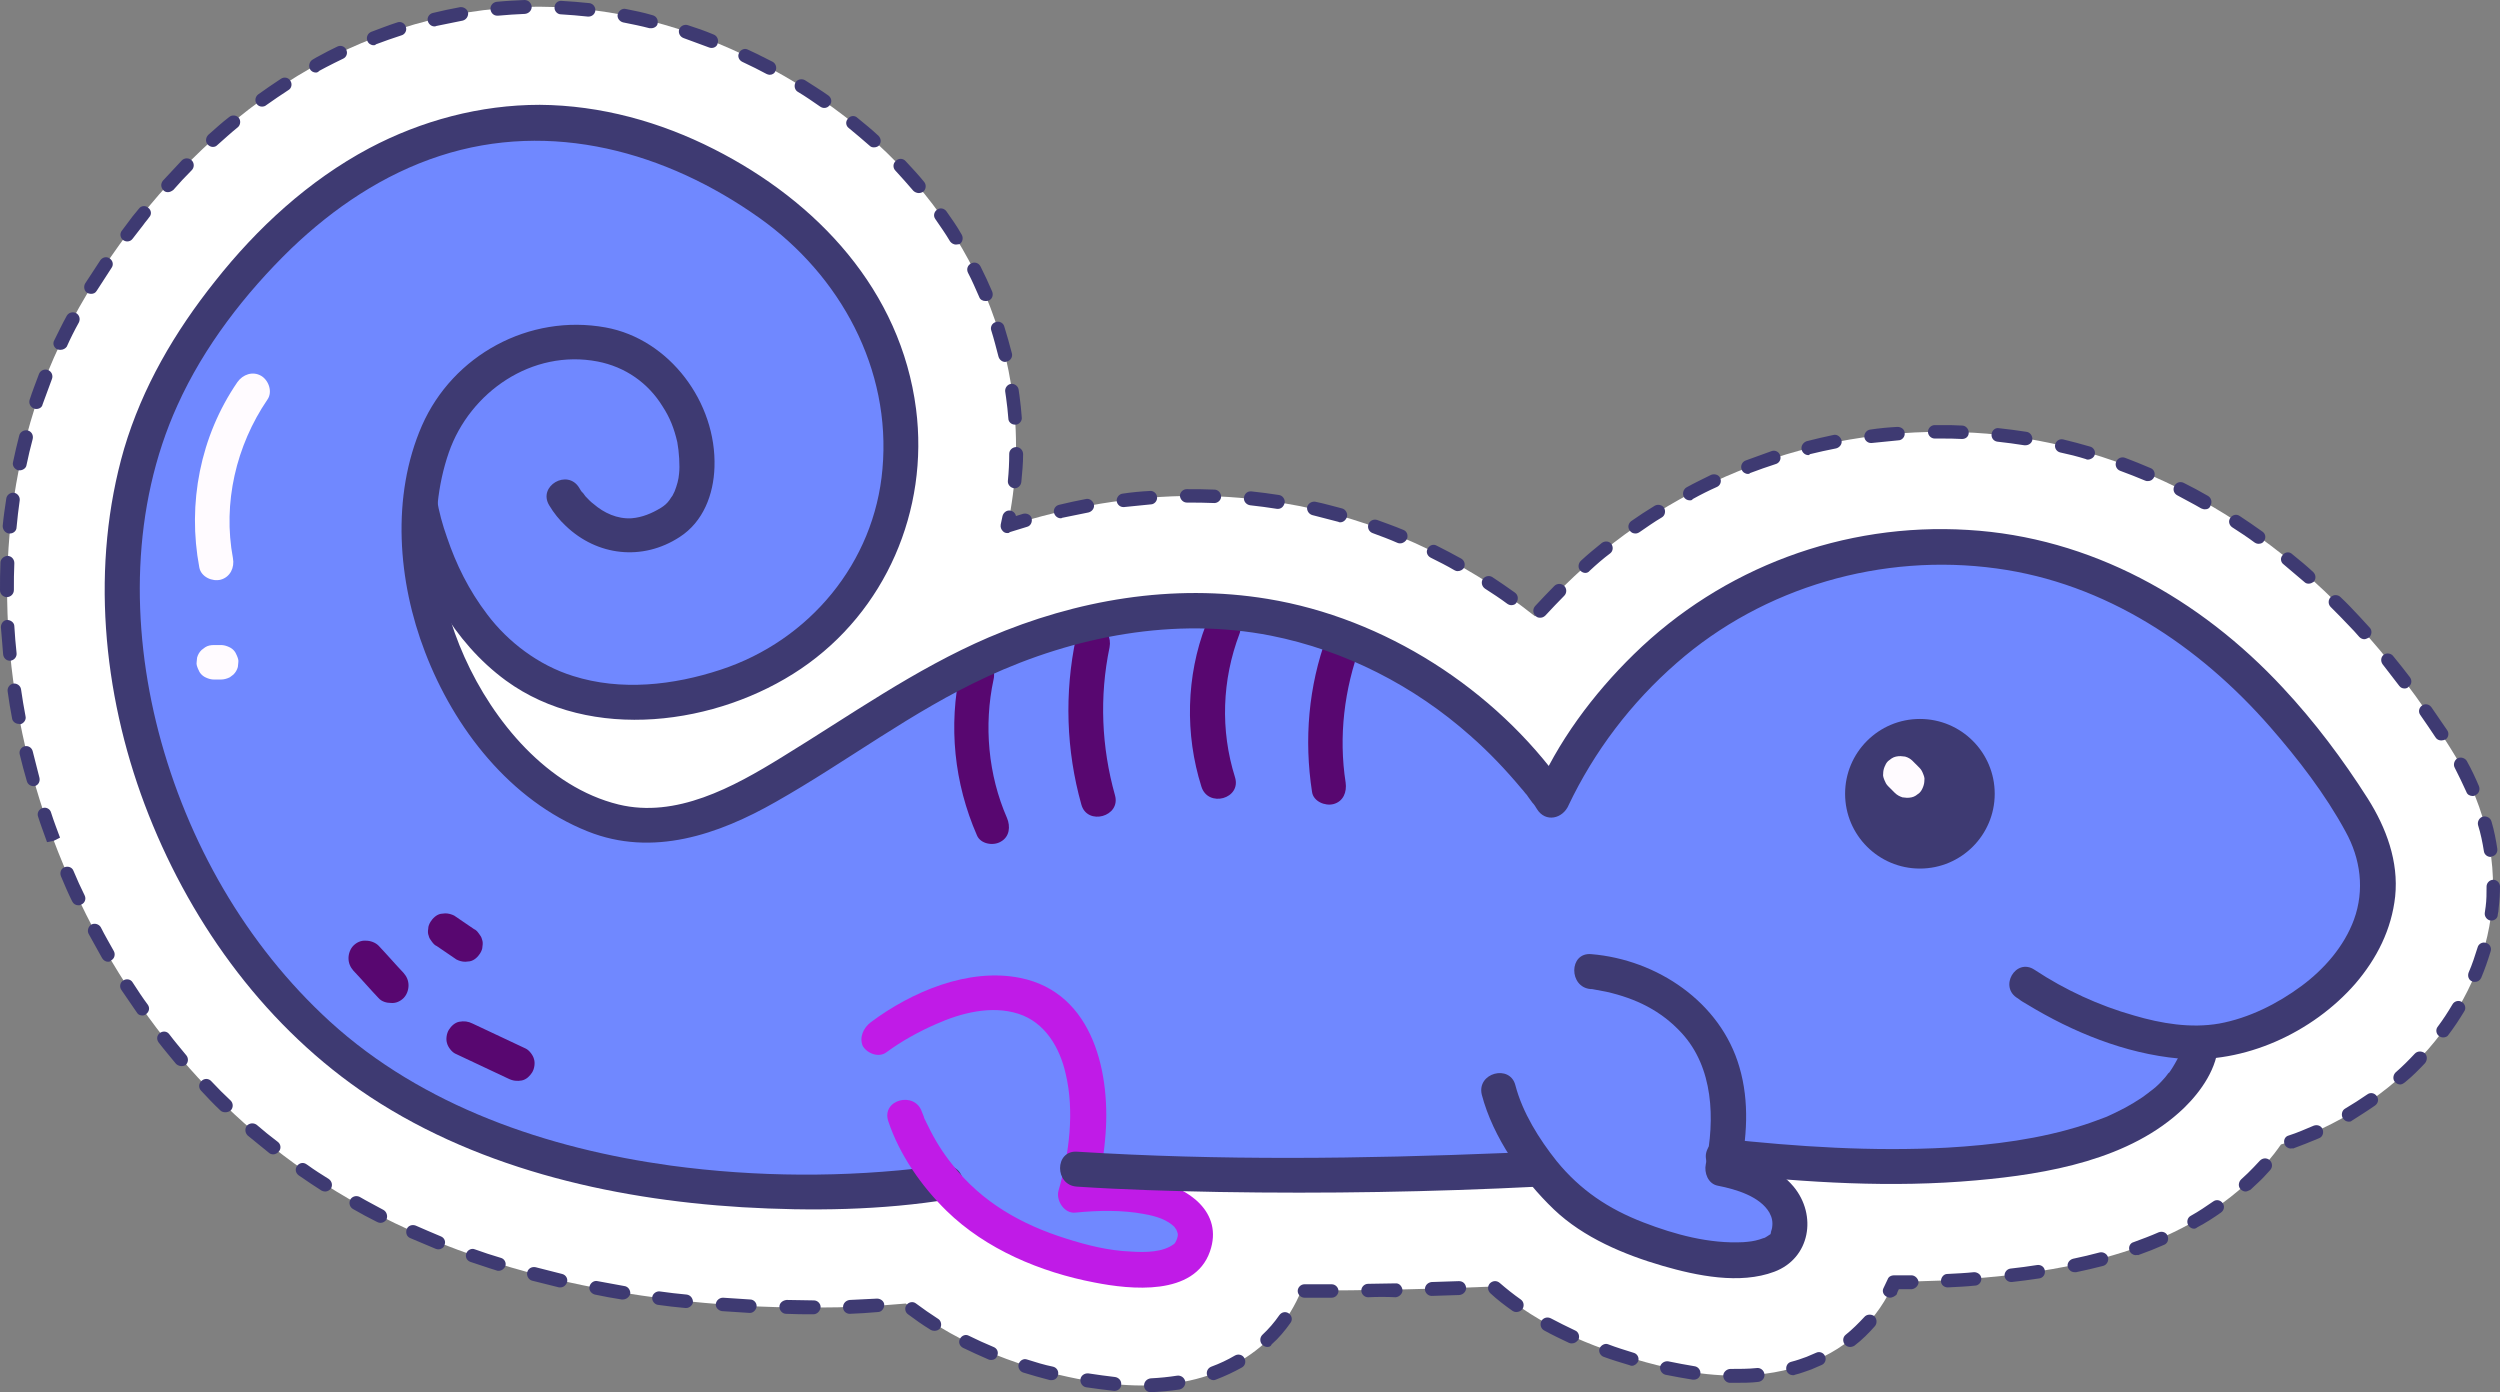 <?xml version="1.0" standalone="no"?>
<svg version="1.1" x="0" y="0" width="100%" height="100%" viewBox="0 -0.05 558.1 310.8" xmlns="http://www.w3.org/2000/svg" xmlns:xlink="http://www.w3.org/1999/xlink">
  <rect x="0" y="-0.05" width="558.1" height="310.8" fill="#808080" stroke="none"/>
  <style type="text/css">.st1{stroke:none;stroke-width:1;stroke-linecap:butt;stroke-linejoin:miter;fill:#ffffff;fill-opacity:1;fill-rule:nonZero;}
.st2{stroke:none;stroke-width:1;stroke-linecap:butt;stroke-linejoin:miter;fill:#3e3a72;fill-opacity:1;fill-rule:nonzero;}
.st3{stroke:none;stroke-width:1;stroke-linecap:butt;stroke-linejoin:miter;fill:#7088ff;fill-opacity:1;fill-rule:nonZero;}
.st4{stroke:none;stroke-width:1;stroke-linecap:butt;stroke-linejoin:miter;fill:#3e3a72;fill-opacity:1;fill-rule:nonZero;}
.st5{stroke:none;stroke-width:1;stroke-linecap:butt;stroke-linejoin:miter;fill:#fffbff;fill-opacity:1;fill-rule:nonZero;}
.st6{stroke:none;stroke-width:1;stroke-linecap:butt;stroke-linejoin:miter;fill:#580770;fill-opacity:1;fill-rule:nonZero;}
.st7{stroke:none;stroke-width:1;stroke-linecap:butt;stroke-linejoin:miter;fill:#580770;fill-opacity:1;fill-rule:nonZero;}
.st8{stroke:none;stroke-width:1;stroke-linecap:butt;stroke-linejoin:miter;fill:#580770;fill-opacity:1;fill-rule:nonZero;}
.st9{stroke:none;stroke-width:1;stroke-linecap:butt;stroke-linejoin:miter;fill:#580770;fill-opacity:1;fill-rule:nonZero;}
.st10{stroke:none;stroke-width:1;stroke-linecap:butt;stroke-linejoin:miter;fill:#580770;fill-opacity:1;fill-rule:nonZero;}
.st11{stroke:none;stroke-width:1;stroke-linecap:butt;stroke-linejoin:miter;fill:#580770;fill-opacity:1;fill-rule:nonZero;}
.st12{stroke:none;stroke-width:1;stroke-linecap:butt;stroke-linejoin:miter;fill:#580770;fill-opacity:1;fill-rule:nonZero;}
.st13{stroke:none;stroke-width:1;stroke-linecap:butt;stroke-linejoin:miter;fill:#fffbff;fill-opacity:1;fill-rule:nonZero;}
.st14{stroke:none;stroke-width:1;stroke-linecap:butt;stroke-linejoin:miter;fill:#fffbff;fill-opacity:1;fill-rule:nonZero;}
.st15{stroke:none;stroke-width:1;stroke-linecap:butt;stroke-linejoin:miter;fill:#3e3a72;fill-opacity:1;fill-rule:nonZero;}
.st16{stroke:none;stroke-width:1;stroke-linecap:butt;stroke-linejoin:miter;fill:#3e3a72;fill-opacity:1;fill-rule:nonZero;}
.st17{stroke:none;stroke-width:1;stroke-linecap:butt;stroke-linejoin:miter;fill:#3e3a72;fill-opacity:1;fill-rule:nonZero;}
.st18{stroke:none;stroke-width:1;stroke-linecap:butt;stroke-linejoin:miter;fill:#3e3a72;fill-opacity:1;fill-rule:nonZero;}
.st19{stroke:none;stroke-width:1;stroke-linecap:butt;stroke-linejoin:miter;fill:#3e3a72;fill-opacity:1;fill-rule:nonZero;}
.st20{stroke:none;stroke-width:1;stroke-linecap:butt;stroke-linejoin:miter;fill:#3e3a72;fill-opacity:1;fill-rule:nonZero;}</style>
  <defs/>
  <g id="组265">
    <g id="组266">
      <path class="st1" id="路径592" d="M 525.6 138.65 C 502.1 113.35 471.9 98.35 440.6 96.55 C 438.2 96.45 435.8 96.35 433.4 96.35 C 401.7 96.35 371.8 108.55 349.3 130.65 C 347 132.95 344.8 135.25 342.7 137.55 C 326.2 124.45 306.7 115.55 286.4 112.25 C 280 111.25 273.4 110.65 266.8 110.65 C 252.9 110.65 238.8 112.95 224.9 117.45 C 226.9 108.15 227.4 98.45 226.1 88.55 C 222.1 57.25 201.3 30.05 169.2 13.75 C 153.3 5.65 136.9 1.55 120.5 1.45 C 120.5 1.45 120.1 1.45 120.1 1.45 C 103.8 1.45 87.2 5.65 72.1 13.65 C 56.9 21.75 43 33.65 30.8 49.05 C 19.2 63.95 11.3 78.65 6.8 94.15 C -1.6 123.05 0.2 156.15 11.9 187.35 C 23.6 218.35 42.9 243.85 67.9 261.25 C 93.2 278.85 125.7 288.95 164.5 291.35 C 170.4 291.75 176.2 291.85 181.8 291.85 C 188.9 291.85 195.7 291.55 202.2 290.95 C 215.1 301.05 229.8 305.65 240.5 307.75 C 245.8 308.75 250.6 309.25 255.1 309.25 C 272 309.25 285.1 301.35 290.5 288.05 C 290.6 288.05 290.7 288.05 290.7 288.05 C 305.2 288.05 319.6 287.75 333.5 287.15 C 341.5 294.25 352 299.65 365.3 303.45 C 370.7 305.05 378.9 307.05 387.5 307.05 C 393.4 307.05 399 306.05 404 304.15 C 412.7 300.85 419.4 294.35 422.9 286.05 C 429.9 286.05 436.8 285.75 443.2 285.15 C 462.1 283.45 485.9 279.35 502.9 262.85 C 504.9 260.95 507.1 258.45 509.2 255.45 C 521.7 251.55 533.3 244.15 542.1 234.15 C 550.2 224.85 555.2 213.95 556.3 202.55 C 557.5 190.75 554.3 178.35 546.9 166.75 C 540.4 156.25 533.2 146.85 525.6 138.65  Z " style="fill:rgb(255, 255, 255)"/>
      <path class="st2" id="复合路径41" d="M 256.9 310.75 C 256.1 310.75 255.4 310.15 255.4 309.25 C 255.4 308.45 256 307.75 256.9 307.65 C 258.9 307.55 260.9 307.35 262.8 307.05 C 263.6 306.95 264.4 307.45 264.6 308.35 C 264.7 309.15 264.2 309.95 263.3 310.15 C 261.2 310.45 259.1 310.65 256.9 310.75 C 257 310.75 257 310.75 256.9 310.75  Z M 248.8 310.45 C 248.8 310.45 248.7 310.45 248.7 310.45 C 246.7 310.25 244.7 309.95 242.5 309.65 C 241.7 309.55 241.1 308.75 241.2 307.85 C 241.3 307.05 242.1 306.45 243 306.55 C 245.1 306.85 247 307.15 248.9 307.35 C 249.7 307.45 250.4 308.15 250.3 309.05 C 250.3 309.85 249.6 310.45 248.8 310.45  Z M 387.4 308.65 C 387 308.65 386.6 308.65 386.2 308.65 C 385.4 308.65 384.7 307.95 384.7 307.05 C 384.7 306.25 385.5 305.55 386.3 305.55 C 388.3 305.55 390.3 305.55 392.2 305.35 C 393 305.25 393.8 305.85 393.9 306.75 C 394 307.55 393.4 308.35 392.5 308.45 C 390.8 308.65 389.1 308.65 387.4 308.65  Z M 270.9 308.05 C 270.3 308.05 269.7 307.65 269.5 307.05 C 269.2 306.25 269.6 305.35 270.4 305.05 C 272.3 304.35 274 303.55 275.7 302.55 C 276.4 302.15 277.4 302.35 277.8 303.15 C 278.2 303.85 278 304.85 277.2 305.25 C 275.4 306.25 273.5 307.15 271.4 307.95 C 271.2 308.05 271 308.05 270.9 308.05  Z M 234.8 308.05 C 234.7 308.05 234.6 308.05 234.4 308.05 C 232.4 307.55 230.4 306.95 228.4 306.35 C 227.6 306.05 227.2 305.25 227.4 304.45 C 227.7 303.65 228.5 303.15 229.3 303.45 C 231.2 304.05 233.1 304.65 235.1 305.05 C 235.9 305.25 236.4 306.05 236.2 306.85 C 236.1 307.55 235.5 308.05 234.8 308.05  Z M 378.1 307.95 C 378 307.95 378 307.95 377.9 307.95 C 375.9 307.65 373.9 307.25 371.8 306.85 C 371 306.65 370.5 305.85 370.6 305.05 C 370.8 304.25 371.6 303.75 372.4 303.85 C 374.4 304.25 376.4 304.65 378.3 304.95 C 379.1 305.05 379.7 305.85 379.6 306.65 C 379.5 307.45 378.9 307.95 378.1 307.95  Z M 400.3 306.95 C 399.6 306.95 399 306.55 398.8 305.85 C 398.6 305.05 399 304.15 399.9 303.95 C 401.1 303.65 402.2 303.25 403.3 302.85 C 404 302.55 404.7 302.25 405.4 301.95 C 406.2 301.55 407.1 301.95 407.4 302.65 C 407.8 303.45 407.4 304.35 406.7 304.65 C 405.9 304.95 405.2 305.35 404.4 305.65 C 403.2 306.05 402 306.55 400.7 306.85 C 400.6 306.95 400.5 306.95 400.3 306.95  Z M 364.3 304.85 C 364.2 304.85 364 304.85 363.9 304.75 C 361.9 304.15 359.9 303.55 358 302.85 C 357.2 302.55 356.8 301.65 357.1 300.95 C 357.4 300.25 358.3 299.75 359 300.05 C 360.8 300.75 362.8 301.35 364.7 301.95 C 365.5 302.15 366 303.05 365.7 303.85 C 365.5 304.35 364.9 304.85 364.3 304.85  Z M 221.3 303.55 C 221.1 303.55 220.9 303.55 220.7 303.45 C 218.8 302.65 216.9 301.75 215 300.85 C 214.2 300.45 213.9 299.55 214.3 298.85 C 214.7 298.05 215.6 297.75 216.3 298.15 C 218.1 299.05 219.9 299.85 221.8 300.65 C 222.6 300.95 223 301.85 222.6 302.65 C 222.4 303.25 221.9 303.55 221.3 303.55  Z M 282.9 300.65 C 282.5 300.65 282.1 300.45 281.8 300.15 C 281.2 299.55 281.2 298.55 281.8 297.95 C 283.2 296.65 284.5 295.15 285.6 293.55 C 286.1 292.85 287 292.65 287.7 293.15 C 288.4 293.65 288.6 294.55 288.1 295.25 C 286.9 296.95 285.5 298.65 283.9 300.05 C 283.7 300.55 283.3 300.65 282.9 300.65  Z M 413 300.65 C 412.6 300.65 412.1 300.45 411.8 300.05 C 411.3 299.35 411.4 298.45 412 297.95 C 413.5 296.75 414.9 295.35 416.2 293.95 C 416.7 293.35 417.7 293.25 418.4 293.75 C 419 294.35 419.1 295.25 418.6 295.95 C 417.2 297.55 415.7 299.05 414 300.35 C 413.7 300.55 413.3 300.65 413 300.65  Z M 350.9 299.85 C 350.7 299.85 350.5 299.85 350.3 299.75 C 348.4 298.85 346.5 297.95 344.7 296.95 C 344 296.55 343.7 295.65 344.1 294.85 C 344.5 294.15 345.4 293.85 346.2 294.25 C 347.9 295.15 349.7 296.05 351.6 296.95 C 352.4 297.25 352.7 298.25 352.4 298.95 C 352 299.55 351.5 299.85 350.9 299.85  Z M 208.6 297.05 C 208.3 297.05 208 296.95 207.8 296.85 C 206 295.75 204.3 294.55 202.7 293.35 C 202 292.85 201.9 291.85 202.4 291.25 C 202.9 290.55 203.9 290.45 204.5 290.95 C 206.1 292.15 207.7 293.25 209.4 294.35 C 210.1 294.75 210.3 295.75 209.9 296.45 C 209.6 296.85 209.1 297.05 208.6 297.05  Z M 181.6 293.35 C 179.6 293.35 177.5 293.35 175.5 293.25 C 174.7 293.25 174 292.55 174 291.65 C 174 290.85 174.7 290.25 175.6 290.15 C 177.7 290.15 179.7 290.25 181.7 290.25 C 182.5 290.25 183.2 290.95 183.2 291.75 C 183.1 292.65 182.4 293.35 181.6 293.35  Z M 189.7 293.25 C 188.9 293.25 188.2 292.65 188.2 291.75 C 188.2 290.95 188.8 290.25 189.7 290.15 C 191.7 290.05 193.8 289.95 195.8 289.85 C 196.6 289.85 197.4 290.45 197.4 291.25 C 197.4 292.05 196.8 292.85 196 292.85 C 193.9 293.05 191.9 293.15 189.7 293.25 C 189.8 293.25 189.8 293.25 189.7 293.25  Z M 167.4 293.05 C 167.3 293.05 167.3 293.05 167.4 293.05 C 166.3 292.95 165.3 292.95 164.3 292.85 C 163.3 292.75 162.2 292.75 161.2 292.65 C 160.4 292.55 159.7 291.85 159.8 291.05 C 159.9 290.25 160.6 289.65 161.4 289.65 C 162.4 289.75 163.5 289.75 164.5 289.85 C 165.5 289.95 166.5 289.95 167.5 290.05 C 168.3 290.05 169 290.85 168.9 291.65 C 168.8 292.35 168.2 293.05 167.4 293.05  Z M 338.5 292.85 C 338.2 292.85 337.9 292.75 337.6 292.55 C 335.9 291.35 334.2 290.05 332.7 288.65 C 332.1 288.05 332 287.15 332.6 286.45 C 333.2 285.85 334.1 285.75 334.8 286.35 C 336.3 287.65 337.8 288.85 339.5 290.05 C 340.2 290.55 340.3 291.45 339.9 292.15 C 339.5 292.65 339 292.85 338.5 292.85  Z M 153.2 291.95 C 153.1 291.95 153.1 291.95 153 291.95 C 150.9 291.75 148.9 291.55 146.9 291.25 C 146.1 291.15 145.5 290.35 145.6 289.55 C 145.7 288.75 146.5 288.15 147.3 288.25 C 149.3 288.55 151.3 288.75 153.3 288.95 C 154.1 289.05 154.7 289.75 154.7 290.65 C 154.6 291.35 153.9 291.95 153.2 291.95  Z M 139 290.05 C 138.9 290.05 138.8 290.05 138.8 290.05 C 136.8 289.75 134.7 289.35 132.8 288.95 C 132 288.75 131.4 287.95 131.6 287.15 C 131.8 286.35 132.6 285.75 133.4 285.95 C 135.4 286.35 137.4 286.65 139.4 287.05 C 140.2 287.15 140.8 287.95 140.7 288.85 C 140.4 289.55 139.8 290.05 139 290.05  Z M 421.9 289.65 C 421.7 289.65 421.4 289.55 421.2 289.45 C 420.4 289.05 420.1 288.15 420.5 287.45 C 420.8 286.85 421.1 286.15 421.4 285.55 C 421.6 284.95 422.2 284.65 422.8 284.65 C 424.1 284.65 425.4 284.65 426.7 284.65 C 427.5 284.65 428.2 285.35 428.3 286.15 C 428.3 286.95 427.6 287.65 426.8 287.75 C 425.8 287.75 424.8 287.75 423.9 287.75 C 423.7 288.15 423.5 288.55 423.4 288.95 C 423 289.35 422.4 289.65 421.9 289.65  Z M 291.2 289.65 C 290.4 289.65 289.7 288.95 289.7 288.15 C 289.7 287.35 290.4 286.65 291.2 286.65 C 293.2 286.65 295.3 286.65 297.3 286.65 C 297.3 286.65 297.3 286.65 297.3 286.65 C 298.1 286.65 298.8 287.35 298.8 288.15 C 298.8 288.95 298.1 289.65 297.3 289.65 C 295.2 289.65 293.2 289.65 291.2 289.65 C 291.2 289.65 291.2 289.65 291.2 289.65  Z M 305.4 289.55 C 304.6 289.55 303.9 288.85 303.9 288.05 C 303.9 287.25 304.6 286.55 305.4 286.55 C 307.4 286.55 309.5 286.45 311.5 286.45 C 312.4 286.35 313 287.15 313.1 287.95 C 313.1 288.75 312.4 289.45 311.6 289.55 C 309.5 289.45 307.5 289.45 305.4 289.55 C 305.4 289.55 305.4 289.55 305.4 289.55  Z M 319.6 289.25 C 318.8 289.25 318.1 288.55 318.1 287.75 C 318.1 286.95 318.7 286.25 319.6 286.15 C 321.6 286.05 323.7 286.05 325.7 285.95 C 326.6 285.95 327.2 286.55 327.3 287.45 C 327.3 288.25 326.7 288.95 325.8 289.05 C 323.8 289.15 321.7 289.15 319.6 289.25 C 319.7 289.25 319.7 289.25 319.6 289.25  Z M 434.8 287.35 C 434 287.35 433.3 286.75 433.3 285.95 C 433.3 285.15 433.9 284.35 434.7 284.35 C 436.7 284.25 438.8 284.15 440.7 283.95 C 441.5 283.95 442.3 284.55 442.3 285.35 C 442.4 286.15 441.7 286.95 440.9 286.95 C 439 287.15 437 287.25 434.8 287.35 C 434.9 287.35 434.9 287.35 434.8 287.35  Z M 125.1 287.35 C 125 287.35 124.9 287.35 124.8 287.35 C 122.8 286.85 120.8 286.35 118.8 285.85 C 118 285.65 117.5 284.75 117.7 283.95 C 117.9 283.15 118.7 282.65 119.6 282.85 C 121.5 283.35 123.5 283.85 125.5 284.35 C 126.3 284.55 126.8 285.35 126.6 286.15 C 126.4 286.85 125.8 287.35 125.1 287.35  Z M 449 286.15 C 448.2 286.15 447.6 285.55 447.5 284.85 C 447.4 284.05 448 283.25 448.8 283.15 C 450.8 282.95 452.8 282.65 454.8 282.35 C 455.6 282.25 456.4 282.75 456.5 283.65 C 456.6 284.45 456.1 285.25 455.2 285.35 C 453.1 285.65 451.1 285.95 449.1 286.15 C 449.1 286.15 449.1 286.15 449 286.15  Z M 463.1 283.95 C 462.4 283.95 461.8 283.45 461.6 282.75 C 461.4 281.95 462 281.15 462.8 280.95 C 464.8 280.55 466.8 280.05 468.7 279.55 C 469.5 279.35 470.4 279.85 470.6 280.65 C 470.8 281.45 470.3 282.35 469.5 282.55 C 467.5 283.05 465.5 283.55 463.5 283.95 C 463.3 283.95 463.2 283.95 463.1 283.95  Z M 111.3 283.65 C 111.2 283.65 111 283.65 110.8 283.55 C 108.8 282.95 106.9 282.25 105 281.65 C 104.2 281.35 103.8 280.55 104.1 279.75 C 104.4 278.95 105.3 278.55 106 278.85 C 107.9 279.55 109.8 280.15 111.8 280.75 C 112.6 280.95 113.1 281.85 112.8 282.65 C 112.6 283.15 112 283.65 111.3 283.65  Z M 476.8 280.15 C 476.2 280.15 475.6 279.75 475.4 279.15 C 475.1 278.35 475.5 277.45 476.3 277.25 C 478.2 276.55 480.1 275.85 481.9 275.05 C 482.7 274.75 483.6 275.05 483.9 275.85 C 484.2 276.65 483.9 277.55 483.1 277.85 C 481.3 278.65 479.3 279.45 477.3 280.15 C 477.1 280.05 477 280.15 476.8 280.15  Z M 97.9 278.85 C 97.7 278.85 97.5 278.85 97.3 278.75 C 95.4 277.95 93.5 277.15 91.6 276.35 C 90.8 276.05 90.5 275.15 90.8 274.35 C 91.1 273.55 92 273.25 92.8 273.55 C 94.6 274.35 96.5 275.15 98.4 275.95 C 99.2 276.25 99.6 277.15 99.2 277.95 C 99.1 278.45 98.5 278.85 97.9 278.85  Z M 489.8 274.25 C 489.3 274.25 488.8 273.95 488.5 273.45 C 488.1 272.75 488.3 271.75 489.1 271.35 C 490.9 270.35 492.5 269.25 494.1 268.15 C 494.8 267.65 495.7 267.85 496.2 268.55 C 496.7 269.25 496.5 270.15 495.8 270.65 C 494.1 271.85 492.4 272.95 490.5 273.95 C 490.3 274.15 490 274.25 489.8 274.25  Z M 84.9 272.95 C 84.7 272.95 84.4 272.85 84.2 272.75 C 82.4 271.85 80.5 270.85 78.8 269.85 C 78.1 269.45 77.8 268.55 78.2 267.75 C 78.6 267.05 79.5 266.75 80.3 267.15 C 82 268.15 83.8 269.05 85.6 270.05 C 86.3 270.45 86.6 271.35 86.3 272.15 C 86 272.65 85.5 272.95 84.9 272.95  Z M 72.6 265.95 C 72.3 265.95 72 265.85 71.8 265.75 C 70.2 264.75 68.6 263.65 67 262.55 C 67 262.55 66.7 262.35 66.7 262.35 C 66 261.85 65.8 260.95 66.3 260.25 C 66.8 259.55 67.7 259.35 68.4 259.85 C 68.4 259.85 68.7 260.05 68.7 260.05 C 70.2 261.15 71.8 262.15 73.4 263.15 C 74.1 263.65 74.3 264.55 73.9 265.25 C 73.6 265.65 73.1 265.95 72.6 265.95  Z M 501.3 265.95 C 500.9 265.95 500.5 265.75 500.2 265.45 C 499.6 264.85 499.7 263.85 500.3 263.25 C 500.8 262.75 501.3 262.35 501.8 261.85 C 502.7 260.95 503.6 260.05 504.5 259.05 C 505.1 258.45 506 258.35 506.7 258.95 C 507.3 259.55 507.4 260.45 506.8 261.15 C 505.9 262.15 505 263.15 504 264.05 C 503.5 264.55 502.9 265.05 502.4 265.55 C 502 265.75 501.6 265.95 501.3 265.95  Z M 61 257.65 C 60.7 257.65 60.3 257.55 60.1 257.35 C 58.5 256.05 56.9 254.75 55.3 253.45 C 54.7 252.85 54.6 251.95 55.1 251.25 C 55.7 250.65 56.6 250.55 57.3 251.05 C 58.8 252.35 60.4 253.65 62 254.85 C 62.7 255.35 62.8 256.35 62.3 256.95 C 61.9 257.45 61.4 257.65 61 257.65  Z M 511.4 256.35 C 510.8 256.35 510.2 255.95 510 255.35 C 509.7 254.55 510.1 253.65 510.9 253.45 C 512.8 252.85 514.6 252.05 516.5 251.25 C 517.3 250.95 518.2 251.25 518.5 252.05 C 518.8 252.85 518.5 253.75 517.7 254.05 C 515.8 254.85 513.8 255.65 511.9 256.35 C 511.7 256.25 511.6 256.35 511.4 256.35  Z M 524.3 250.35 C 523.8 250.35 523.3 250.05 523 249.55 C 522.6 248.85 522.8 247.85 523.5 247.45 C 525.2 246.45 526.9 245.35 528.5 244.25 C 529.2 243.75 530.1 243.95 530.6 244.65 C 531.1 245.35 530.9 246.25 530.2 246.75 C 528.5 247.95 526.7 249.05 525 250.15 C 524.8 250.35 524.6 250.35 524.3 250.35  Z M 50.3 248.25 C 49.9 248.25 49.5 248.15 49.2 247.85 C 47.7 246.45 46.3 244.95 44.9 243.45 C 44.3 242.85 44.3 241.85 45 241.25 C 45.6 240.65 46.6 240.65 47.2 241.35 C 48.6 242.85 50 244.25 51.5 245.65 C 52.1 246.25 52.1 247.25 51.5 247.85 C 51.1 248.15 50.7 248.25 50.3 248.25  Z M 535.8 242.05 C 535.4 242.05 535 241.85 534.7 241.55 C 534.1 240.95 534.2 239.95 534.8 239.35 C 536.3 238.05 537.7 236.65 539.1 235.15 C 539.7 234.55 540.6 234.55 541.3 235.05 C 541.9 235.65 541.9 236.55 541.4 237.25 C 540 238.75 538.5 240.25 536.9 241.55 C 536.5 241.85 536.2 242.05 535.8 242.05  Z M 40.5 237.95 C 40.1 237.95 39.6 237.75 39.3 237.45 C 38 235.85 36.7 234.35 35.4 232.65 C 34.9 231.95 35 231.05 35.7 230.55 C 36.4 230.05 37.3 230.15 37.8 230.85 C 39 232.45 40.3 233.95 41.6 235.55 C 42.1 236.15 42.1 237.15 41.4 237.75 C 41.2 237.85 40.9 237.95 40.5 237.95  Z M 545.4 231.55 C 545.1 231.55 544.8 231.45 544.5 231.25 C 543.8 230.75 543.7 229.75 544.2 229.15 C 545.4 227.55 546.5 225.85 547.5 224.15 C 547.9 223.45 548.9 223.15 549.6 223.65 C 550.3 224.05 550.6 225.05 550.1 225.75 C 549 227.55 547.9 229.25 546.6 230.95 C 546.4 231.35 545.9 231.55 545.4 231.55  Z M 31.8 226.65 C 31.3 226.65 30.8 226.45 30.6 226.05 C 29.4 224.35 28.3 222.65 27.1 220.95 C 26.6 220.25 26.8 219.25 27.5 218.85 C 28.2 218.35 29.2 218.55 29.6 219.25 C 30.7 220.95 31.8 222.65 33 224.25 C 33.5 224.95 33.3 225.85 32.6 226.35 C 32.4 226.55 32.1 226.65 31.8 226.65  Z M 552.5 219.15 C 552.3 219.15 552.1 219.15 551.9 219.05 C 551.1 218.75 550.8 217.85 551.1 217.05 C 551.9 215.25 552.5 213.35 553.1 211.45 C 553.3 210.65 554.2 210.15 555 210.45 C 555.8 210.65 556.3 211.55 556 212.35 C 555.4 214.35 554.7 216.35 553.9 218.25 C 553.6 218.85 553.1 219.15 552.5 219.15  Z M 24.1 214.65 C 23.6 214.65 23.1 214.35 22.8 213.85 C 21.8 212.05 20.8 210.25 19.8 208.45 C 19.4 207.75 19.7 206.75 20.4 206.35 C 21.1 205.95 22.1 206.25 22.5 206.95 C 23.4 208.75 24.4 210.45 25.4 212.25 C 25.8 212.95 25.6 213.95 24.8 214.35 C 24.6 214.65 24.3 214.65 24.1 214.65  Z M 556.2 205.45 C 556.1 205.45 556.1 205.45 556 205.45 C 555.2 205.35 554.6 204.55 554.7 203.75 C 554.8 203.25 554.8 202.85 554.9 202.35 C 555.1 200.85 555.1 199.35 555.1 197.85 C 555.1 197.05 555.8 196.35 556.6 196.35 C 556.6 196.35 556.6 196.35 556.6 196.35 C 557.4 196.35 558.1 197.05 558.1 197.85 C 558.1 199.45 558 201.05 557.8 202.65 C 557.8 203.15 557.7 203.65 557.6 204.15 C 557.6 204.95 556.9 205.45 556.2 205.45  Z M 17.5 202.05 C 16.9 202.05 16.4 201.75 16.1 201.15 C 15.2 199.35 14.4 197.45 13.6 195.55 C 13.3 194.75 13.6 193.85 14.4 193.55 C 15.2 193.25 16.1 193.55 16.4 194.35 C 17.2 196.25 18 198.05 18.9 199.85 C 19.3 200.65 18.9 201.55 18.2 201.85 C 17.9 202.05 17.7 202.05 17.5 202.05  Z M 556 191.25 C 555.3 191.25 554.6 190.75 554.5 189.95 C 554.2 188.05 553.8 186.05 553.2 184.15 C 553 183.35 553.5 182.45 554.3 182.25 C 555.1 182.05 556 182.55 556.2 183.35 C 556.8 185.35 557.2 187.45 557.5 189.45 C 557.6 190.25 557.1 191.05 556.2 191.15 C 556.1 191.25 556 191.25 556 191.25  Z M 10.5 187.95 C 9.8 185.95 9.1 184.15 8.5 182.25 C 8.2 181.45 8.7 180.55 9.5 180.35 C 10.3 180.05 11.2 180.55 11.4 181.35 C 12 183.25 12.7 185.05 13.4 186.95 C 13.4 186.95 12 187.65 12 187.65 C 12 187.65 10.5 187.95 10.5 187.95  Z M 552 177.65 C 551.4 177.65 550.8 177.35 550.6 176.75 C 549.8 174.95 548.9 173.15 548 171.35 C 547.6 170.65 547.9 169.65 548.6 169.25 C 549.3 168.85 550.3 169.15 550.7 169.85 C 551.7 171.65 552.6 173.55 553.4 175.45 C 553.7 176.25 553.4 177.15 552.6 177.45 C 552.4 177.65 552.2 177.65 552 177.65  Z M 7.5 175.45 C 6.8 175.45 6.2 175.05 6 174.35 C 5.4 172.35 4.9 170.35 4.4 168.35 C 4.2 167.55 4.7 166.75 5.5 166.55 C 6.3 166.35 7.1 166.85 7.3 167.65 C 7.8 169.65 8.3 171.55 8.8 173.55 C 9 174.35 8.6 175.25 7.7 175.45 C 7.7 175.45 7.6 175.45 7.5 175.45  Z M 545 165.25 C 544.5 165.25 544 165.05 543.7 164.55 C 542.6 162.85 541.4 161.15 540.3 159.55 C 539.8 158.85 540 157.95 540.7 157.45 C 541.4 156.95 542.3 157.15 542.8 157.85 C 544 159.55 545.1 161.25 546.3 162.95 C 546.8 163.65 546.6 164.65 545.9 165.05 C 545.6 165.15 545.3 165.25 545 165.25  Z M 4.2 161.55 C 3.5 161.55 2.8 161.05 2.7 160.35 C 2.3 158.35 2 156.35 1.7 154.25 C 1.6 153.45 2.2 152.65 3 152.55 C 3.8 152.45 4.6 153.05 4.7 153.85 C 5 155.85 5.3 157.85 5.7 159.85 C 5.9 160.65 5.3 161.45 4.5 161.65 C 4.4 161.55 4.3 161.55 4.2 161.55  Z M 536.8 153.65 C 536.3 153.65 535.9 153.45 535.6 153.05 C 534.4 151.45 533.1 149.85 531.9 148.25 C 531.4 147.55 531.5 146.65 532.1 146.15 C 532.7 145.65 533.7 145.75 534.2 146.35 C 535.5 147.95 536.8 149.55 538 151.15 C 538.5 151.85 538.4 152.75 537.7 153.25 C 537.5 153.55 537.1 153.65 536.8 153.65  Z M 2.2 147.45 C 1.4 147.45 0.8 146.85 0.7 146.05 C 0.5 143.95 0.4 141.95 0.2 139.95 C 0.2 139.15 0.8 138.35 1.6 138.35 C 2.4 138.35 3.2 138.95 3.2 139.75 C 3.3 141.75 3.5 143.75 3.7 145.75 C 3.8 146.55 3.2 147.35 2.3 147.45 C 2.3 147.45 2.2 147.45 2.2 147.45  Z M 527.8 142.65 C 527.4 142.65 527 142.45 526.7 142.15 C 526 141.35 525.3 140.55 524.5 139.75 C 523.1 138.25 521.7 136.85 520.3 135.45 C 519.7 134.85 519.7 133.85 520.3 133.25 C 520.9 132.65 521.9 132.65 522.5 133.25 C 524 134.65 525.4 136.15 526.8 137.65 C 527.5 138.45 528.3 139.25 529 140.05 C 529.6 140.65 529.5 141.65 528.9 142.25 C 528.5 142.45 528.1 142.65 527.8 142.65  Z M 343.8 137.85 C 343.4 137.85 343.1 137.75 342.8 137.45 C 342.2 136.85 342.1 135.95 342.7 135.25 C 344.1 133.75 345.5 132.25 347 130.75 C 347.6 130.15 348.6 130.15 349.2 130.75 C 349.8 131.35 349.8 132.35 349.2 132.95 C 347.8 134.35 346.4 135.85 345 137.35 C 344.6 137.75 344.2 137.85 343.8 137.85  Z M 337.4 135.05 C 337.1 135.05 336.8 134.95 336.5 134.75 C 334.9 133.55 333.2 132.45 331.5 131.35 C 330.8 130.85 330.6 129.95 331 129.25 C 331.5 128.55 332.4 128.35 333.1 128.75 C 334.8 129.85 336.5 131.05 338.2 132.25 C 338.9 132.75 339 133.65 338.6 134.35 C 338.4 134.85 337.9 135.05 337.4 135.05  Z M 1.5 133.25 C 0.7 133.25 -5.684341886080802e-14 132.55 -5.684341886080802e-14 131.75 C -5.684341886080802e-14 129.65 -5.684341886080802e-14 127.65 0.1 125.55 C 0.1 124.75 0.9 124.05 1.7 124.05 C 2.5 124.05 3.2 124.75 3.2 125.65 C 3.1 127.65 3.1 129.65 3.1 131.65 C 3.1 132.55 2.4 133.25 1.5 133.25  Z M 515.4 130.25 C 515 130.25 514.7 130.15 514.4 129.85 C 512.9 128.55 511.3 127.25 509.8 125.95 C 509.1 125.45 509 124.45 509.6 123.85 C 510.1 123.15 511.1 123.05 511.7 123.65 C 513.3 124.95 514.9 126.25 516.4 127.65 C 517 128.25 517.1 129.15 516.5 129.85 C 516.2 130.05 515.8 130.25 515.4 130.25  Z M 353.9 127.85 C 353.5 127.85 353.1 127.65 352.8 127.35 C 352.2 126.75 352.3 125.75 352.9 125.15 C 354.4 123.75 356 122.45 357.6 121.15 C 358.3 120.65 359.2 120.75 359.7 121.35 C 360.2 122.05 360.1 122.95 359.5 123.45 C 357.9 124.65 356.4 125.95 354.9 127.35 C 354.6 127.75 354.2 127.85 353.9 127.85  Z M 325.4 127.45 C 325.1 127.45 324.9 127.35 324.7 127.25 C 323 126.25 321.2 125.35 319.4 124.45 C 318.6 124.05 318.3 123.15 318.7 122.45 C 319.1 121.65 320 121.35 320.7 121.75 C 322.5 122.65 324.4 123.65 326.2 124.65 C 326.9 125.05 327.2 125.95 326.8 126.75 C 326.5 127.15 326 127.45 325.4 127.45  Z M 504.2 121.35 C 503.9 121.35 503.6 121.25 503.3 121.05 C 501.7 119.85 500 118.75 498.3 117.65 C 497.6 117.15 497.4 116.25 497.9 115.55 C 498.4 114.85 499.3 114.65 500 115.15 C 501.7 116.25 503.4 117.45 505.1 118.65 C 505.8 119.15 505.9 120.05 505.4 120.75 C 505.2 121.15 504.7 121.35 504.2 121.35  Z M 312.6 121.25 C 312.4 121.25 312.2 121.25 312 121.15 C 310.2 120.35 308.3 119.65 306.4 118.95 C 305.6 118.65 305.2 117.75 305.5 116.95 C 305.8 116.15 306.7 115.75 307.5 116.05 C 309.4 116.75 311.4 117.45 313.3 118.25 C 314.1 118.55 314.4 119.45 314.1 120.25 C 313.8 120.85 313.2 121.25 312.6 121.25  Z M 365.1 119.05 C 364.6 119.05 364.1 118.85 363.8 118.35 C 363.3 117.65 363.5 116.75 364.2 116.25 C 365.9 115.05 367.6 113.95 369.4 112.85 C 370.1 112.45 371.1 112.65 371.5 113.35 C 371.9 114.05 371.7 115.05 371 115.45 C 369.3 116.45 367.6 117.65 366 118.75 C 365.7 118.95 365.4 119.05 365.1 119.05  Z M 2.2 119.05 C 2.1 119.05 2.1 119.05 2 119.05 C 1.2 118.95 0.6 118.25 0.6 117.35 C 0.8 115.25 1.1 113.25 1.4 111.25 C 1.5 110.45 2.3 109.85 3.1 109.95 C 3.9 110.05 4.5 110.85 4.4 111.65 C 4.1 113.65 3.9 115.65 3.7 117.65 C 3.7 118.45 3 119.05 2.2 119.05  Z M 224.9 118.95 C 224.5 118.95 224.2 118.85 223.9 118.55 C 223.5 118.15 223.3 117.65 223.4 117.05 C 223.5 116.45 223.7 115.75 223.8 115.15 C 224 114.35 224.8 113.75 225.6 113.95 C 226.2 114.05 226.7 114.55 226.8 115.15 C 227.3 114.95 227.9 114.85 228.4 114.65 C 229.2 114.45 230.1 114.85 230.3 115.65 C 230.5 116.45 230.1 117.35 229.3 117.55 C 228 117.95 226.7 118.35 225.4 118.75 C 225.3 118.95 225.1 118.95 224.9 118.95  Z M 299.2 116.55 C 299.1 116.55 298.9 116.55 298.8 116.45 C 296.9 115.95 294.9 115.45 293 114.95 C 292.2 114.75 291.7 113.95 291.8 113.15 C 292 112.35 292.8 111.85 293.6 111.95 C 295.6 112.35 297.6 112.95 299.6 113.45 C 300.4 113.65 300.9 114.55 300.7 115.35 C 300.4 116.15 299.8 116.55 299.2 116.55  Z M 236.8 115.65 C 236.1 115.65 235.5 115.15 235.3 114.45 C 235.1 113.65 235.6 112.85 236.4 112.65 C 238.4 112.15 240.4 111.75 242.4 111.35 C 243.2 111.15 244 111.75 244.2 112.55 C 244.4 113.35 243.8 114.15 243 114.35 C 241 114.75 239 115.15 237.1 115.55 C 237 115.65 236.9 115.65 236.8 115.65  Z M 492.2 113.65 C 491.9 113.65 491.7 113.55 491.4 113.45 C 489.7 112.45 487.9 111.55 486.1 110.55 C 485.3 110.15 485 109.25 485.4 108.45 C 485.8 107.65 486.7 107.35 487.5 107.75 C 489.3 108.65 491.2 109.65 492.9 110.65 C 493.6 111.05 493.9 111.95 493.5 112.75 C 493.3 113.45 492.8 113.65 492.2 113.65  Z M 285.3 113.55 C 285.2 113.55 285.1 113.55 285.1 113.55 C 283.1 113.25 281.1 112.95 279.1 112.75 C 278.3 112.65 277.6 111.95 277.7 111.05 C 277.8 110.15 278.5 109.55 279.4 109.65 C 281.4 109.85 283.5 110.15 285.5 110.45 C 286.3 110.55 286.9 111.35 286.8 112.15 C 286.6 113.05 286 113.55 285.3 113.55  Z M 250.8 113.15 C 250 113.15 249.4 112.55 249.3 111.85 C 249.2 111.05 249.8 110.25 250.6 110.15 C 252.6 109.85 254.7 109.65 256.7 109.55 C 257.5 109.45 258.3 110.15 258.3 110.95 C 258.4 111.75 257.7 112.55 256.9 112.55 C 254.9 112.75 252.9 112.95 250.9 113.15 C 250.9 113.15 250.8 113.15 250.8 113.15  Z M 271.1 112.25 C 271.1 112.25 271 112.25 271.1 112.25 C 269 112.15 267 112.15 265 112.15 C 264.1 112.15 263.5 111.45 263.4 110.65 C 263.4 109.85 264.1 109.15 264.9 109.15 C 267 109.15 269 109.15 271.1 109.25 C 271.9 109.25 272.6 109.95 272.6 110.85 C 272.6 111.55 271.9 112.25 271.1 112.25  Z M 377.2 111.65 C 376.7 111.65 376.1 111.35 375.9 110.85 C 375.5 110.15 375.8 109.15 376.5 108.75 C 378.3 107.75 380.2 106.85 382 105.95 C 382.8 105.65 383.7 105.95 384 106.65 C 384.4 107.45 384 108.35 383.3 108.65 C 381.5 109.45 379.7 110.35 377.9 111.35 C 377.7 111.65 377.5 111.65 377.2 111.65  Z M 226.5 108.95 C 226.5 108.95 226.4 108.95 226.4 108.95 C 225.6 108.85 224.9 108.15 225 107.25 C 225.2 105.25 225.3 103.25 225.3 101.25 C 225.3 100.45 226 99.75 226.9 99.75 C 227.7 99.75 228.4 100.45 228.4 101.35 C 228.4 103.45 228.2 105.45 228 107.55 C 227.9 108.35 227.3 108.95 226.5 108.95  Z M 479.5 107.35 C 479.3 107.35 479.1 107.35 478.9 107.25 C 477 106.45 475.2 105.75 473.3 105.05 C 472.5 104.75 472.1 103.85 472.4 103.05 C 472.7 102.25 473.6 101.85 474.4 102.15 C 476.3 102.85 478.2 103.65 480.1 104.45 C 480.9 104.75 481.2 105.65 480.9 106.45 C 480.6 107.05 480.1 107.35 479.5 107.35  Z M 390.2 105.75 C 389.6 105.75 389 105.35 388.8 104.75 C 388.5 103.95 388.9 103.05 389.7 102.75 C 391.6 102.05 393.6 101.35 395.5 100.65 C 396.3 100.35 397.2 100.85 397.4 101.65 C 397.7 102.45 397.2 103.35 396.4 103.55 C 394.5 104.15 392.6 104.85 390.7 105.55 C 390.5 105.75 390.4 105.75 390.2 105.75  Z M 4.4 104.95 C 4.3 104.95 4.2 104.95 4.1 104.95 C 3.3 104.75 2.7 103.95 2.9 103.15 C 3.3 101.15 3.8 99.15 4.3 97.15 C 4.5 96.35 5.4 95.85 6.2 96.05 C 7 96.25 7.5 97.05 7.3 97.95 C 6.8 99.85 6.3 101.85 5.9 103.85 C 5.8 104.45 5.1 104.95 4.4 104.95  Z M 466.1 102.55 C 466 102.55 465.8 102.55 465.7 102.45 C 463.8 101.85 461.8 101.35 459.9 100.95 C 459.1 100.75 458.6 99.95 458.8 99.15 C 459 98.35 459.8 97.85 460.6 98.05 C 462.6 98.55 464.6 99.05 466.6 99.65 C 467.4 99.85 467.9 100.75 467.6 101.55 C 467.4 102.15 466.7 102.55 466.1 102.55  Z M 403.7 101.55 C 403 101.55 402.4 101.05 402.2 100.35 C 402 99.55 402.5 98.75 403.3 98.45 C 405.3 97.95 407.3 97.45 409.3 97.05 C 410.1 96.85 410.9 97.45 411.1 98.25 C 411.3 99.05 410.7 99.85 409.9 100.05 C 407.9 100.45 406 100.85 404 101.35 C 404 101.45 403.9 101.55 403.7 101.55  Z M 452.2 99.35 C 452.1 99.35 452 99.35 451.9 99.35 C 449.9 99.05 447.9 98.75 445.9 98.55 C 445.1 98.45 444.5 97.75 444.6 96.85 C 444.7 96.05 445.4 95.35 446.3 95.55 C 448.3 95.75 450.4 96.05 452.4 96.35 C 453.2 96.45 453.8 97.25 453.7 98.15 C 453.6 98.85 452.9 99.35 452.2 99.35  Z M 417.7 98.85 C 416.9 98.85 416.3 98.25 416.2 97.55 C 416.1 96.75 416.7 95.95 417.5 95.85 C 419.5 95.55 421.6 95.35 423.6 95.25 C 424.5 95.25 425.2 95.85 425.2 96.65 C 425.3 97.45 424.6 98.25 423.8 98.25 C 421.8 98.45 419.8 98.65 417.8 98.85 C 417.9 98.85 417.8 98.85 417.7 98.85  Z M 438 97.95 C 438 97.95 438 97.95 438 97.95 C 436.4 97.85 434.9 97.85 433.3 97.85 C 433.3 97.85 431.9 97.85 431.9 97.85 C 431.9 97.85 431.9 97.85 431.9 97.85 C 431.1 97.85 430.4 97.15 430.4 96.35 C 430.4 95.55 431.1 94.85 431.9 94.85 C 431.9 94.85 433.3 94.85 433.3 94.85 C 433.3 94.85 433.4 94.85 433.4 94.85 C 434.9 94.85 436.5 94.85 438 94.95 C 438.8 94.95 439.5 95.65 439.5 96.55 C 439.5 97.35 438.9 97.95 438 97.95  Z M 226.6 94.75 C 225.8 94.75 225.1 94.15 225.1 93.35 C 225 91.85 224.8 90.25 224.6 88.75 C 224.5 88.25 224.5 87.85 224.4 87.35 C 224.3 86.55 224.9 85.75 225.7 85.65 C 226.5 85.55 227.3 86.15 227.4 86.95 C 227.5 87.45 227.5 87.85 227.6 88.35 C 227.8 89.95 228 91.55 228.1 93.15 C 228.2 93.95 227.5 94.75 226.7 94.75 C 226.7 94.75 226.7 94.75 226.6 94.75  Z M 8.1 91.25 C 7.9 91.25 7.8 91.25 7.6 91.15 C 6.8 90.85 6.4 90.05 6.6 89.25 C 7.2 87.35 8 85.35 8.7 83.45 C 9 82.65 9.9 82.25 10.7 82.55 C 11.5 82.85 11.9 83.75 11.6 84.55 C 10.9 86.45 10.2 88.35 9.5 90.25 C 9.4 90.85 8.8 91.25 8.1 91.25  Z M 224.4 80.75 C 223.7 80.75 223.1 80.25 222.9 79.55 C 222.4 77.65 221.9 75.65 221.3 73.75 C 221 72.95 221.5 72.05 222.3 71.85 C 223.1 71.55 224 72.05 224.2 72.85 C 224.8 74.85 225.4 76.85 225.9 78.85 C 226.1 79.65 225.6 80.45 224.8 80.65 C 224.7 80.65 224.6 80.75 224.4 80.75  Z M 13.5 78.05 C 13.3 78.05 13.1 78.05 12.8 77.95 C 12 77.55 11.7 76.65 12.1 75.95 C 13 74.15 13.9 72.25 14.9 70.45 C 15.3 69.75 16.2 69.45 17 69.85 C 17.7 70.25 18 71.15 17.6 71.95 C 16.6 73.75 15.7 75.55 14.9 77.35 C 14.6 77.75 14.1 78.05 13.5 78.05  Z M 220 67.15 C 219.4 67.15 218.8 66.85 218.6 66.25 C 217.8 64.45 217 62.55 216.1 60.85 C 215.7 60.05 216 59.15 216.8 58.75 C 217.6 58.35 218.5 58.65 218.9 59.45 C 219.8 61.25 220.7 63.15 221.5 65.05 C 221.8 65.85 221.5 66.75 220.7 67.05 C 220.4 67.15 220.2 67.15 220 67.15  Z M 20.3 65.55 C 20 65.55 19.7 65.45 19.5 65.35 C 18.8 64.95 18.6 63.95 19 63.25 C 20.1 61.55 21.2 59.85 22.4 58.05 C 22.9 57.35 23.8 57.15 24.5 57.65 C 25.2 58.15 25.4 59.05 24.9 59.75 C 23.8 61.45 22.7 63.15 21.6 64.85 C 21.3 65.35 20.9 65.55 20.3 65.55  Z M 213.4 54.55 C 212.9 54.55 212.4 54.25 212.1 53.85 C 211.1 52.15 209.9 50.45 208.8 48.85 C 208.3 48.15 208.5 47.25 209.2 46.75 C 209.9 46.25 210.8 46.45 211.3 47.15 C 212.5 48.85 213.7 50.55 214.7 52.35 C 215.1 53.05 214.9 54.05 214.2 54.45 C 214 54.45 213.7 54.55 213.4 54.55  Z M 28.4 53.85 C 28.1 53.85 27.8 53.75 27.5 53.55 C 26.8 53.05 26.7 52.05 27.2 51.45 C 28 50.35 28.8 49.35 29.6 48.25 C 30.1 47.65 30.5 47.15 31 46.55 C 31.5 45.85 32.5 45.75 33.1 46.35 C 33.8 46.85 33.9 47.85 33.3 48.45 C 32.9 49.05 32.4 49.55 32 50.15 C 31.2 51.15 30.4 52.25 29.6 53.25 C 29.3 53.65 28.9 53.85 28.4 53.85  Z M 205.1 43.05 C 204.7 43.05 204.2 42.85 203.9 42.55 C 202.6 41.05 201.3 39.55 199.9 38.05 C 199.3 37.45 199.3 36.45 200 35.85 C 200.6 35.25 201.6 35.25 202.2 35.95 C 203.6 37.45 205 38.95 206.3 40.55 C 206.8 41.15 206.8 42.15 206.1 42.75 C 205.8 42.95 205.4 43.05 205.1 43.05  Z M 37.5 42.85 C 37.1 42.85 36.8 42.75 36.5 42.45 C 35.9 41.85 35.8 40.95 36.4 40.25 C 37.8 38.75 39.2 37.25 40.6 35.75 C 41.2 35.15 42.2 35.15 42.8 35.75 C 43.4 36.35 43.4 37.35 42.8 37.95 C 41.4 39.35 40 40.85 38.7 42.35 C 38.3 42.65 37.9 42.85 37.5 42.85  Z M 195.1 32.85 C 194.7 32.85 194.4 32.75 194.1 32.45 C 192.6 31.15 191.1 29.85 189.5 28.55 C 188.8 28.05 188.7 27.05 189.3 26.45 C 189.8 25.75 190.8 25.65 191.4 26.25 C 193 27.55 194.6 28.85 196.1 30.25 C 196.7 30.85 196.8 31.75 196.2 32.45 C 196 32.65 195.6 32.85 195.1 32.85  Z M 47.5 32.75 C 47.1 32.75 46.7 32.55 46.4 32.25 C 45.8 31.65 45.9 30.65 46.5 30.05 C 48.1 28.65 49.6 27.25 51.2 26.05 C 51.8 25.55 52.8 25.65 53.3 26.25 C 53.8 26.85 53.7 27.85 53.1 28.35 C 51.6 29.55 50.1 30.95 48.5 32.35 C 48.2 32.65 47.9 32.75 47.5 32.75  Z M 184 24.05 C 183.7 24.05 183.4 23.95 183.1 23.75 C 181.5 22.65 179.8 21.45 178.1 20.45 C 177.4 20.05 177.2 19.05 177.6 18.35 C 178 17.65 179 17.45 179.7 17.85 C 181.4 18.95 183.2 20.05 184.9 21.25 C 185.6 21.75 185.8 22.65 185.3 23.35 C 184.9 23.85 184.5 24.05 184 24.05  Z M 58.5 23.75 C 58 23.75 57.6 23.55 57.3 23.15 C 56.8 22.45 57 21.55 57.6 21.05 C 59.3 19.85 61 18.65 62.7 17.55 C 63.4 17.05 64.4 17.25 64.8 17.95 C 65.3 18.65 65.1 19.65 64.4 20.05 C 62.7 21.15 61.1 22.25 59.4 23.45 C 59.2 23.65 58.8 23.75 58.5 23.75  Z M 171.8 16.65 C 171.6 16.65 171.3 16.55 171.1 16.45 C 170.3 16.05 169.4 15.55 168.6 15.15 C 167.6 14.65 166.7 14.25 165.7 13.75 C 164.9 13.35 164.6 12.45 165 11.75 C 165.4 10.95 166.3 10.65 167 11.05 C 168 11.55 169 11.95 169.9 12.45 C 170.8 12.85 171.6 13.35 172.5 13.75 C 173.2 14.15 173.5 15.05 173.1 15.85 C 172.9 16.35 172.4 16.65 171.8 16.65  Z M 70.5 16.15 C 70 16.15 69.4 15.85 69.2 15.35 C 68.8 14.65 69.1 13.65 69.8 13.25 C 70.3 12.95 70.8 12.65 71.4 12.35 C 72.7 11.65 74 10.95 75.3 10.35 C 76.1 9.95 77 10.35 77.3 11.05 C 77.7 11.85 77.3 12.75 76.6 13.05 C 75.3 13.65 74 14.35 72.8 14.95 C 72.3 15.25 71.8 15.45 71.3 15.75 C 71 16.05 70.8 16.15 70.5 16.15  Z M 158.9 10.65 C 158.7 10.65 158.5 10.65 158.3 10.55 C 156.4 9.85 154.5 9.15 152.6 8.45 C 151.8 8.15 151.4 7.35 151.6 6.55 C 151.9 5.75 152.7 5.35 153.5 5.55 C 155.4 6.15 157.4 6.85 159.3 7.65 C 160.1 7.95 160.5 8.85 160.2 9.65 C 160.1 10.25 159.5 10.65 158.9 10.65  Z M 83.4 10.05 C 82.8 10.05 82.2 9.65 82 9.05 C 81.7 8.25 82.1 7.35 82.9 7.05 C 84.8 6.35 86.8 5.55 88.7 4.95 C 89.5 4.65 90.4 5.15 90.6 5.95 C 90.9 6.75 90.4 7.65 89.6 7.85 C 87.7 8.45 85.8 9.15 83.9 9.85 C 83.8 10.05 83.6 10.05 83.4 10.05  Z M 145.4 6.25 C 145.3 6.25 145.1 6.25 145 6.25 C 143.1 5.75 141.1 5.35 139.1 4.95 C 138.3 4.75 137.7 3.95 137.9 3.15 C 138.1 2.35 138.9 1.75 139.7 1.95 C 141.7 2.35 143.7 2.75 145.7 3.35 C 146.5 3.55 147 4.35 146.8 5.25 C 146.7 5.85 146 6.25 145.4 6.25  Z M 97 5.85 C 96.3 5.85 95.7 5.35 95.5 4.65 C 95.3 3.85 95.8 3.05 96.6 2.85 C 98.6 2.35 100.6 1.95 102.7 1.55 C 103.5 1.45 104.3 1.95 104.5 2.75 C 104.6 3.55 104.1 4.35 103.3 4.55 C 101.3 4.95 99.3 5.35 97.4 5.75 C 97.2 5.85 97.1 5.85 97 5.85  Z M 131.4 3.65 C 131.3 3.65 131.3 3.65 131.2 3.65 C 129.2 3.45 127.2 3.25 125.2 3.15 C 124.4 3.15 123.7 2.35 123.8 1.55 C 123.8 0.75 124.5 0.05 125.4 0.15 C 127.5 0.25 129.5 0.45 131.6 0.65 C 132.4 0.75 133 1.55 132.9 2.35 C 132.8 3.15 132.1 3.65 131.4 3.65  Z M 111 3.45 C 110.2 3.45 109.6 2.85 109.5 2.05 C 109.4 1.25 110 0.45 110.9 0.35 C 112.9 0.15 115 0.05 117.1 -0.05 C 117.9 -0.05 118.6 0.55 118.7 1.45 C 118.7 2.25 118.1 2.95 117.2 3.05 C 115.2 3.15 113.2 3.25 111.2 3.45 C 111.1 3.45 111.1 3.45 111 3.45  Z " style="fill:rgb(62, 58, 114)"/>
    </g>
    <g id="组267">
      <g id="组268">
        <g id="组269">
          <path class="st3" id="路径697" d="M 491.3 232.75 C 494 232.65 496.8 232.35 499.4 231.55 C 520 225.65 540.6 205.05 525.9 181.55 C 511.2 158.05 478.8 116.85 422.9 122.75 C 367 128.65 346.4 178.65 346.4 178.65 C 346.4 178.65 314 128.65 252.3 137.45 C 190.5 146.25 164.1 202.15 125.8 178.65 C 102.9 164.55 91.6 135.75 93.8 112.35 C 94.1 114.05 103.1 166.65 155.2 155.15 C 208.1 143.35 217 78.65 172.8 46.35 C 128.7 13.85 78.7 22.65 43.4 75.65 C 8.1 128.55 34.6 210.95 87.5 243.35 C 139.3 275.05 208 264.45 211 263.95 C 214.6 268.15 219.4 272.55 225.8 275.65 C 243.4 284.45 267 287.45 267 275.65 C 267 263.85 240.5 266.85 240.5 266.85 C 240.5 266.85 241.2 264.55 241.8 261.05 C 288.6 263.85 343.4 260.95 343.4 260.95 C 343.4 260.95 343.8 260.65 343.8 260.65 C 345.4 262.65 347.2 264.75 349.3 266.85 C 361.1 278.65 396.4 287.45 399.3 275.65 C 402.2 263.85 384.6 260.95 384.6 260.95 C 384.8 259.95 385 259.05 385.2 258.05 C 490.5 269.65 491.3 232.75 491.3 232.75 C 491.3 232.75 491.3 232.75 491.3 232.75  Z " style="fill:rgb(112, 136, 255)"/>
        </g>
      </g>
      <g id="组270">
        <g id="组271">
          <path class="st4" id="圆5" d="M 428.6 160.45 C 437.823 160.45 445.3 167.927 445.3 177.15 C 445.3 186.373 437.823 193.85 428.6 193.85 C 419.377 193.85 411.9 186.373 411.9 177.15 C 411.9 167.927 419.377 160.45 428.6 160.45  Z " style="fill:rgb(62, 58, 114)"/>
        </g>
      </g>
      <g id="组272">
        <g id="组273">
          <g id="组274">
            <path class="st5" id="路径698" d="M 423 176.95 C 422.5 176.45 422 175.95 421.5 175.45 C 421.1 175.05 420.9 174.65 420.7 174.15 C 420.5 173.65 420.3 173.15 420.4 172.65 C 420.4 172.15 420.5 171.65 420.7 171.15 C 420.9 170.65 421.1 170.25 421.5 169.85 C 421.8 169.65 422 169.45 422.3 169.25 C 422.9 168.85 423.6 168.75 424.3 168.75 C 424.6 168.75 425 168.85 425.3 168.85 C 426 169.05 426.5 169.35 427 169.85 C 427.5 170.35 428 170.85 428.5 171.35 C 428.9 171.75 429.1 172.15 429.3 172.65 C 429.5 173.15 429.7 173.65 429.6 174.15 C 429.6 174.65 429.5 175.15 429.3 175.65 C 429.1 176.15 428.9 176.55 428.5 176.95 C 428.2 177.15 428 177.35 427.7 177.55 C 427.1 177.95 426.4 178.05 425.7 178.05 C 425.4 178.05 425 177.95 424.7 177.95 C 424.1 177.75 423.5 177.45 423 176.95 C 423 176.95 423 176.95 423 176.95  Z " style="fill:rgb(255, 251, 255)"/>
          </g>
        </g>
      </g>
      <g id="组275">
        <g id="组276">
          <g id="组277">
            <path class="st6" id="路径699" d="M 303.7 144.05 C 300.1 153.75 298.8 164.35 300.4 174.65 C 300.7 176.75 299.9 178.85 297.7 179.45 C 295.8 179.95 293.2 178.85 292.9 176.75 C 291.1 165.05 292.1 153.15 296.2 142.05 C 296.9 140.05 298.8 138.75 301 139.35 C 302.9 139.75 304.4 142.05 303.7 144.05 C 303.7 144.05 303.7 144.05 303.7 144.05  Z " style="fill:rgb(88, 7, 112)"/>
          </g>
        </g>
      </g>
      <g id="组278">
        <g id="组279">
          <g id="组280">
            <path class="st7" id="路径700" d="M 276.7 141.45 C 272.8 151.75 272.4 162.95 275.7 173.45 C 277.2 178.25 269.7 180.35 268.2 175.55 C 264.5 163.85 264.8 150.85 269.2 139.45 C 270 137.45 271.8 136.15 274 136.75 C 275.9 137.15 277.5 139.45 276.7 141.45 C 276.7 141.45 276.7 141.45 276.7 141.45  Z " style="fill:rgb(88, 7, 112)"/>
          </g>
        </g>
      </g>
      <g id="组281">
        <g id="组282">
          <g id="组283">
            <path class="st8" id="路径701" d="M 247.7 144.45 C 245.4 155.45 245.9 166.75 248.9 177.45 C 250.3 182.25 242.7 184.35 241.4 179.55 C 238 167.45 237.6 154.65 240.2 142.35 C 240.6 140.25 243.1 139.05 245 139.65 C 247.1 140.25 248.1 142.35 247.7 144.45 C 247.7 144.45 247.7 144.45 247.7 144.45  Z " style="fill:rgb(88, 7, 112)"/>
          </g>
        </g>
      </g>
      <g id="组284">
        <g id="组285">
          <g id="组286">
            <path class="st9" id="路径702" d="M 221.8 151.65 C 219.6 161.85 220.6 172.95 224.8 182.55 C 225.6 184.45 225.4 186.75 223.4 187.85 C 221.7 188.85 218.9 188.35 218.1 186.45 C 213 174.75 211.7 162.05 214.4 149.55 C 214.8 147.45 217.2 146.25 219.2 146.85 C 221.2 147.35 222.3 149.55 221.8 151.65 C 221.8 151.65 221.8 151.65 221.8 151.65  Z " style="fill:rgb(88, 7, 112)"/>
          </g>
        </g>
      </g>
      <g id="组287">
        <g id="组288">
          <g id="组289">
            <path class="st10" id="路径703" d="M 113.5 240.75 C 109.5 238.85 105.6 237.05 101.6 235.15 C 100.8 234.75 100 233.65 99.8 232.85 C 99.5 231.95 99.7 230.65 100.2 229.85 C 100.7 229.05 101.5 228.25 102.5 228.05 C 103.6 227.85 104.5 227.95 105.5 228.45 C 109.5 230.35 113.4 232.15 117.4 234.05 C 118.2 234.45 119 235.55 119.2 236.35 C 119.5 237.25 119.3 238.55 118.8 239.35 C 118.3 240.15 117.5 240.95 116.5 241.15 C 115.5 241.35 114.5 241.25 113.5 240.75 C 113.5 240.75 113.5 240.75 113.5 240.75  Z " style="fill:rgb(88, 7, 112)"/>
          </g>
        </g>
      </g>
      <g id="组290">
        <g id="组291">
          <g id="组292">
            <path class="st11" id="路径704" d="M 84.5 222.75 C 82.6 220.75 80.8 218.65 78.9 216.65 C 78.2 215.85 77.8 214.95 77.8 213.85 C 77.8 212.85 78.2 211.75 78.9 211.05 C 79.6 210.35 80.6 209.85 81.7 209.95 C 82.7 209.95 83.8 210.35 84.5 211.05 C 86.4 213.05 88.2 215.15 90.1 217.15 C 90.8 217.95 91.2 218.85 91.2 219.95 C 91.2 220.95 90.8 222.05 90.1 222.75 C 89.4 223.45 88.4 223.95 87.3 223.85 C 86.3 223.85 85.2 223.55 84.5 222.75 C 84.5 222.75 84.5 222.75 84.5 222.75  Z " style="fill:rgb(88, 7, 112)"/>
          </g>
        </g>
      </g>
      <g id="组293">
        <g id="组294">
          <g id="组295">
            <path class="st12" id="路径705" d="M 101.9 214.15 C 100.4 213.15 99 212.15 97.5 211.15 C 97 210.95 96.7 210.55 96.4 210.15 C 96.1 209.75 95.8 209.35 95.7 208.85 C 95.5 208.35 95.5 207.85 95.6 207.25 C 95.6 206.75 95.8 206.25 96.1 205.75 C 96.6 204.95 97.4 204.15 98.4 203.95 C 98.7 203.95 99.1 203.85 99.4 203.85 C 100.1 203.85 100.8 204.05 101.4 204.35 C 102.9 205.35 104.3 206.35 105.8 207.35 C 106.3 207.55 106.6 207.95 106.9 208.35 C 107.2 208.75 107.5 209.15 107.6 209.65 C 107.8 210.15 107.8 210.65 107.7 211.25 C 107.7 211.75 107.5 212.25 107.2 212.75 C 106.7 213.55 105.9 214.35 104.9 214.55 C 104.6 214.55 104.2 214.65 103.9 214.65 C 103.1 214.65 102.5 214.45 101.9 214.15 C 101.9 214.15 101.9 214.15 101.9 214.15  Z " style="fill:rgb(88, 7, 112)"/>
          </g>
        </g>
      </g>
      <g id="组296">
        <g id="组297">
          <g id="组298">
            <path class="st13" id="路径706" d="M 59.7 89.15 C 52.7 99.45 49.7 112.25 52 124.55 C 52.4 126.65 51.4 128.75 49.3 129.35 C 47.4 129.85 44.9 128.75 44.5 126.65 C 41.8 112.35 44.7 97.35 53 85.25 C 54.2 83.55 56.4 82.75 58.3 83.85 C 60 84.85 60.9 87.45 59.7 89.15 C 59.7 89.15 59.7 89.15 59.7 89.15  Z " style="fill:rgb(255, 251, 255)"/>
          </g>
        </g>
      </g>
      <g id="组299">
        <g id="组300">
          <g id="组301">
            <path class="st14" id="路径707" d="M 49.3 151.65 C 48.8 151.65 48.3 151.65 47.8 151.65 C 47.3 151.65 46.8 151.55 46.3 151.35 C 45.8 151.15 45.4 150.95 45 150.55 C 44.6 150.15 44.4 149.75 44.2 149.25 C 44 148.75 43.8 148.25 43.9 147.75 C 43.9 147.45 44 147.05 44 146.75 C 44.2 146.05 44.5 145.55 45 145.05 C 45.3 144.85 45.5 144.65 45.8 144.45 C 46.4 144.05 47.1 143.95 47.8 143.95 C 48.3 143.95 48.8 143.95 49.3 143.95 C 49.8 143.95 50.3 144.05 50.8 144.25 C 51.3 144.45 51.7 144.65 52.1 145.05 C 52.5 145.45 52.7 145.85 52.9 146.35 C 53.1 146.85 53.3 147.35 53.2 147.85 C 53.2 148.15 53.1 148.55 53.1 148.85 C 52.9 149.55 52.6 150.05 52.1 150.55 C 51.8 150.75 51.6 150.95 51.3 151.15 C 50.7 151.45 50 151.65 49.3 151.65 C 49.3 151.65 49.3 151.65 49.3 151.65  Z " style="fill:rgb(255, 251, 255)"/>
          </g>
        </g>
      </g>
      <g id="组302">
        <g id="组303">
          <g id="组304">
            <path class="st15" id="路径708" d="M 454.2 216.45 C 461 220.95 468.6 224.45 476.4 226.65 C 482.5 228.45 489.1 229.55 495.4 228.45 C 502 227.25 508.4 224.05 513.8 220.05 C 518.8 216.35 523.3 211.25 525.5 205.25 C 527.9 198.65 527 191.65 523.6 185.55 C 519.1 177.25 513 169.35 506.8 162.25 C 490.9 144.05 470 130.15 445.7 126.85 C 420.2 123.35 393.7 130.95 374.3 147.95 C 364.1 156.85 355.9 167.65 350.1 179.85 C 349.9 180.35 349.5 181.15 350.2 179.65 C 348.9 182.75 345 183.65 343.1 180.55 C 342.8 180.05 342.5 179.55 342.1 179.15 C 341.7 178.65 341.4 178.15 341 177.65 C 340.5 177.05 341.6 178.35 341.1 177.75 C 341 177.65 340.9 177.45 340.8 177.35 C 340.4 176.95 340.1 176.45 339.7 176.05 C 336.2 171.85 332.4 167.85 328.3 164.25 C 315.7 153.05 300.3 145.15 283.7 141.85 C 262.3 137.65 239.9 141.95 220.3 151.05 C 203.6 158.75 189.1 169.95 173.2 178.95 C 160.4 186.25 145.7 191.35 131.2 185.55 C 113.9 178.65 101.4 162.55 94.9 145.55 C 88.8 129.75 87.3 110.75 94.2 94.95 C 101.1 79.25 118.1 69.95 135.2 73.05 C 149.5 75.65 160 89.85 159.5 104.25 C 159.3 110.35 157 116.45 151.7 119.85 C 143.4 125.25 133.3 124.05 126.3 117.35 C 124.9 116.05 123.6 114.45 122.6 112.75 C 120 108.45 126.7 104.55 129.3 108.85 C 129.5 109.25 129.8 109.65 130.1 110.05 C 129.5 109.15 130.6 110.55 130.7 110.75 C 131.3 111.35 131.8 111.95 132.5 112.45 C 134.8 114.45 137.8 115.85 141 115.65 C 143.4 115.45 145.5 114.55 147.5 113.35 C 148.3 112.85 148.9 112.35 149.4 111.65 C 149.3 111.85 149.9 110.85 150.1 110.65 C 150.2 110.45 150.9 109.05 150.6 109.65 C 151.1 108.35 151.5 107.05 151.6 105.65 C 151.8 104.05 151.6 100.75 151.2 98.65 C 150.5 95.65 149.6 93.25 147.9 90.65 C 144.7 85.45 139.6 81.85 133.4 80.65 C 118.8 77.85 104.9 87.45 100.2 100.95 C 95.1 115.65 97.4 132.65 103.7 146.65 C 110.1 160.95 122.2 175.65 138.1 179.55 C 150.9 182.65 163.6 175.75 174.6 168.95 C 189.8 159.65 204.2 149.35 220.7 142.25 C 240.3 133.85 261.8 130.15 283 133.65 C 309.1 137.95 333.7 153.75 349 175.25 C 349.3 175.65 349.6 176.05 349.8 176.45 C 347.4 176.75 345 177.05 342.7 177.35 C 347.6 165.65 355.7 154.85 364.7 146.05 C 384.5 126.65 411.6 116.55 439.3 118.25 C 466.7 119.85 491.1 133.55 509.6 153.45 C 516.7 161.05 523 169.45 528.6 178.25 C 532.7 184.75 535.5 192.25 534.7 200.05 C 533.9 207.45 530.6 213.95 525.8 219.55 C 516.3 230.45 501 237.55 486.4 236.25 C 474.4 235.15 462.7 230.35 452.5 224.15 C 451.8 223.75 451.1 223.35 450.5 222.85 C 446.1 220.35 450 213.65 454.2 216.45 C 454.2 216.45 454.2 216.45 454.2 216.45  Z " style="fill:rgb(62, 58, 114)"/>
          </g>
        </g>
      </g>
      <g id="组305">
        <g id="组306">
          <g id="组307">
            <path class="st16" id="路径709" d="M 97.5 111.25 C 98 114.25 98.8 117.15 99.8 119.95 C 101.8 125.85 104.6 131.65 108.8 137.15 C 113.4 143.25 120.2 148.45 127.9 150.85 C 138.6 154.25 150.3 152.95 160.9 149.45 C 180.7 142.95 195.2 125.55 197 104.65 C 199 82.35 187.6 61.45 169.6 48.65 C 148.8 33.85 123.1 26.65 98.2 34.75 C 85.6 38.85 74.5 46.35 65 55.45 C 54.7 65.45 45.5 77.35 39.6 90.45 C 29.3 113.15 29.2 139.55 35.4 163.35 C 41.8 187.85 54.9 210.85 73.6 227.95 C 94.4 246.95 122.2 256.35 149.7 260.15 C 168.9 262.75 188.6 262.85 207.8 260.45 C 208 260.45 208.2 260.35 208.5 260.35 C 209.2 260.25 207.5 260.45 208.3 260.35 C 208.6 260.35 208.9 260.25 209.2 260.25 C 209.5 260.25 209.8 260.15 210 260.15 C 212.1 259.85 214.2 260.65 214.8 262.85 C 215.3 264.75 214.1 267.35 212.1 267.65 C 196.9 270.15 181 270.35 165.7 269.45 C 136 267.65 105.1 260.45 80.3 243.25 C 58.1 227.75 41.8 204.75 32.3 179.55 C 22.9 154.55 20.2 126.05 27.7 100.15 C 31.8 86.35 39 74.05 48 62.75 C 57.4 50.85 68.9 40.25 82.4 33.05 C 94.1 26.85 107.2 23.35 120.5 23.35 C 134.1 23.45 147.4 27.15 159.4 33.25 C 182.5 44.95 201.1 64.85 204.5 91.25 C 207.4 113.85 197.7 136.45 178.8 149.25 C 160.2 161.85 131.9 165.75 112.9 151.85 C 101.2 143.25 93.8 129.75 90.6 115.75 C 90.4 114.95 90.2 114.05 90.1 113.15 C 89.8 111.05 90.6 108.95 92.8 108.35 C 94.6 107.95 97.2 109.15 97.5 111.25 C 97.5 111.25 97.5 111.25 97.5 111.25  Z " style="fill:rgb(62, 58, 114)"/>
          </g>
        </g>
      </g>
      <g id="组308">
        <g id="组309">
          <g id="组310">
            <path class="st17" id="路径710" d="M 495.2 232.75 C 495.1 238.25 491.4 243.55 487.6 247.25 C 475.6 258.85 457 262.05 441.2 263.45 C 422.4 265.15 403.4 263.95 384.7 261.95 C 382.6 261.75 380.8 260.35 380.8 258.05 C 380.8 256.15 382.6 253.95 384.7 254.15 C 401.3 255.95 418 257.05 434.7 256.15 C 445 255.55 455.4 254.25 465.3 251.05 C 466.9 250.55 469.2 249.65 470.3 249.25 C 471.2 248.85 473.1 247.95 474.4 247.25 C 475.7 246.55 477 245.75 478.2 244.95 C 478.7 244.55 479.2 244.25 479.7 243.85 C 480.3 243.45 479.1 244.35 479.8 243.75 C 480.1 243.55 480.3 243.35 480.6 243.15 C 481.5 242.45 482.3 241.65 483 240.85 C 483.3 240.55 483.6 240.15 483.9 239.75 C 484 239.55 484.2 239.45 484.3 239.25 C 484.7 238.75 483.7 240.05 484.3 239.35 C 485.2 238.05 485.9 236.75 486.6 235.45 C 486.9 234.75 486.3 236.45 486.6 235.35 C 486.7 235.05 486.8 234.85 486.9 234.55 C 487 234.05 487.1 233.65 487.3 233.15 C 487.7 231.75 487.3 234.15 487.3 232.95 C 487.5 227.75 495.3 227.75 495.2 232.75 C 495.2 232.75 495.2 232.75 495.2 232.75  Z " style="fill:rgb(62, 58, 114)"/>
          </g>
        </g>
      </g>
      <g id="组311">
        <g id="组312">
          <g id="组313">
            <path class="st18" id="路径711" d="M 355.2 212.95 C 369.9 214.15 384.1 223.65 388.3 238.15 C 390.6 245.95 390 254.15 388.3 262.05 C 387.4 260.45 386.5 258.85 385.6 257.25 C 390.9 258.15 396.9 260.65 400.4 264.85 C 405.7 271.25 404.1 280.85 396.1 283.85 C 388.4 286.75 378.8 284.75 371.2 282.55 C 362.6 280.05 353.5 276.25 346.9 269.95 C 339.9 263.25 333.3 253.85 330.8 244.35 C 329.6 239.45 337.1 237.45 338.3 242.25 C 339.9 248.35 343.6 254.25 347.5 259.15 C 352.8 265.65 359.1 269.85 366.9 272.85 C 373.9 275.55 381.6 277.65 389.2 277.25 C 390.5 277.15 391.5 277.05 392.8 276.65 C 393.1 276.55 394.2 276.15 393.8 276.35 C 394.1 276.25 395.4 275.35 394.8 275.75 C 395.5 275.25 395.1 275.75 395.4 274.95 C 395.1 275.65 395.6 274.25 395.6 274.05 C 395.8 272.75 395.6 271.75 395 270.65 C 392.9 267.05 387.6 265.45 383.5 264.65 C 381.3 264.25 380.4 261.75 380.8 259.85 C 382.9 249.75 382.5 238.25 375.4 230.55 C 370.8 225.55 365.2 222.85 358.6 221.35 C 357.5 221.15 356.5 220.95 355.4 220.75 C 354.5 220.55 356.5 220.85 355.4 220.75 C 355.3 220.75 355.2 220.75 355.1 220.75 C 350.2 220.35 350.2 212.55 355.2 212.95 C 355.2 212.95 355.2 212.95 355.2 212.95  Z " style="fill:rgb(62, 58, 114)"/>
          </g>
        </g>
      </g>
      <g id="组314">
        <g id="组315">
          <g id="组316">
            <path class="st19" id="路径712" d="M 194.4 228.15 C 203.5 221.35 216.2 215.95 227.7 218.25 C 244.3 221.55 248.1 240.05 246.7 254.35 C 246.3 258.85 245.5 263.55 244.2 267.85 C 242.9 266.25 241.7 264.55 240.4 262.95 C 246.1 262.35 252 262.45 257.6 263.55 C 265.2 264.95 273.2 270.55 270.1 279.35 C 266.6 289.35 252.4 287.85 244.3 286.25 C 232.3 283.95 220.1 278.85 211.3 270.25 C 205.7 264.75 200.8 257.75 198.3 250.25 C 196.7 245.45 204.2 243.45 205.8 248.15 C 205.9 248.45 206.1 248.85 206.2 249.15 C 206.6 250.05 205.9 248.55 206.4 249.75 C 206.7 250.25 206.9 250.85 207.2 251.35 C 208.7 254.45 210.5 257.35 212.7 260.05 C 219.2 268.35 228.1 273.35 238 276.45 C 242.7 277.95 247.5 279.15 252.5 279.35 C 255.7 279.55 259.6 279.55 262.1 277.65 C 262.4 277.45 262.8 276.55 262.9 275.95 C 263 275.35 262.9 275.35 262.8 274.95 C 262.8 274.85 262.3 273.75 262.6 274.45 C 262.5 274.25 261.9 273.55 262.3 273.95 C 260.6 272.25 258.2 271.45 255.3 270.95 C 250.5 270.05 245.1 270.15 240.1 270.65 C 237.6 270.95 235.7 267.95 236.3 265.75 C 238.7 257.55 239.9 248.05 237.9 239.65 C 236.6 233.85 233.3 228.15 227.3 226.25 C 221.3 224.35 214.6 226.05 209 228.55 C 205.1 230.25 201.3 232.35 197.9 234.85 C 196.2 236.15 193.6 235.15 192.6 233.45 C 191.8 231.55 192.7 229.45 194.4 228.15 C 194.4 228.15 194.4 228.15 194.4 228.15  Z " style="fill:#c01be7"/>
          </g>
        </g>
      </g>
      <g id="组317">
        <g id="组318">
          <g id="组319">
            <path class="st20" id="路径713" d="M 343.4 264.85 C 319.7 266.05 295.9 266.45 272.2 266.05 C 261.6 265.85 251 265.55 240.4 264.85 C 235.4 264.55 235.4 256.75 240.4 257.05 C 272.2 259.05 304.1 258.65 335.9 257.35 C 338.4 257.25 340.9 257.15 343.4 257.05 C 348.5 256.75 348.4 264.55 343.4 264.85 C 343.4 264.85 343.4 264.85 343.4 264.85  Z "/>
          </g>
        </g>
      </g>
    </g>
  </g>
</svg>